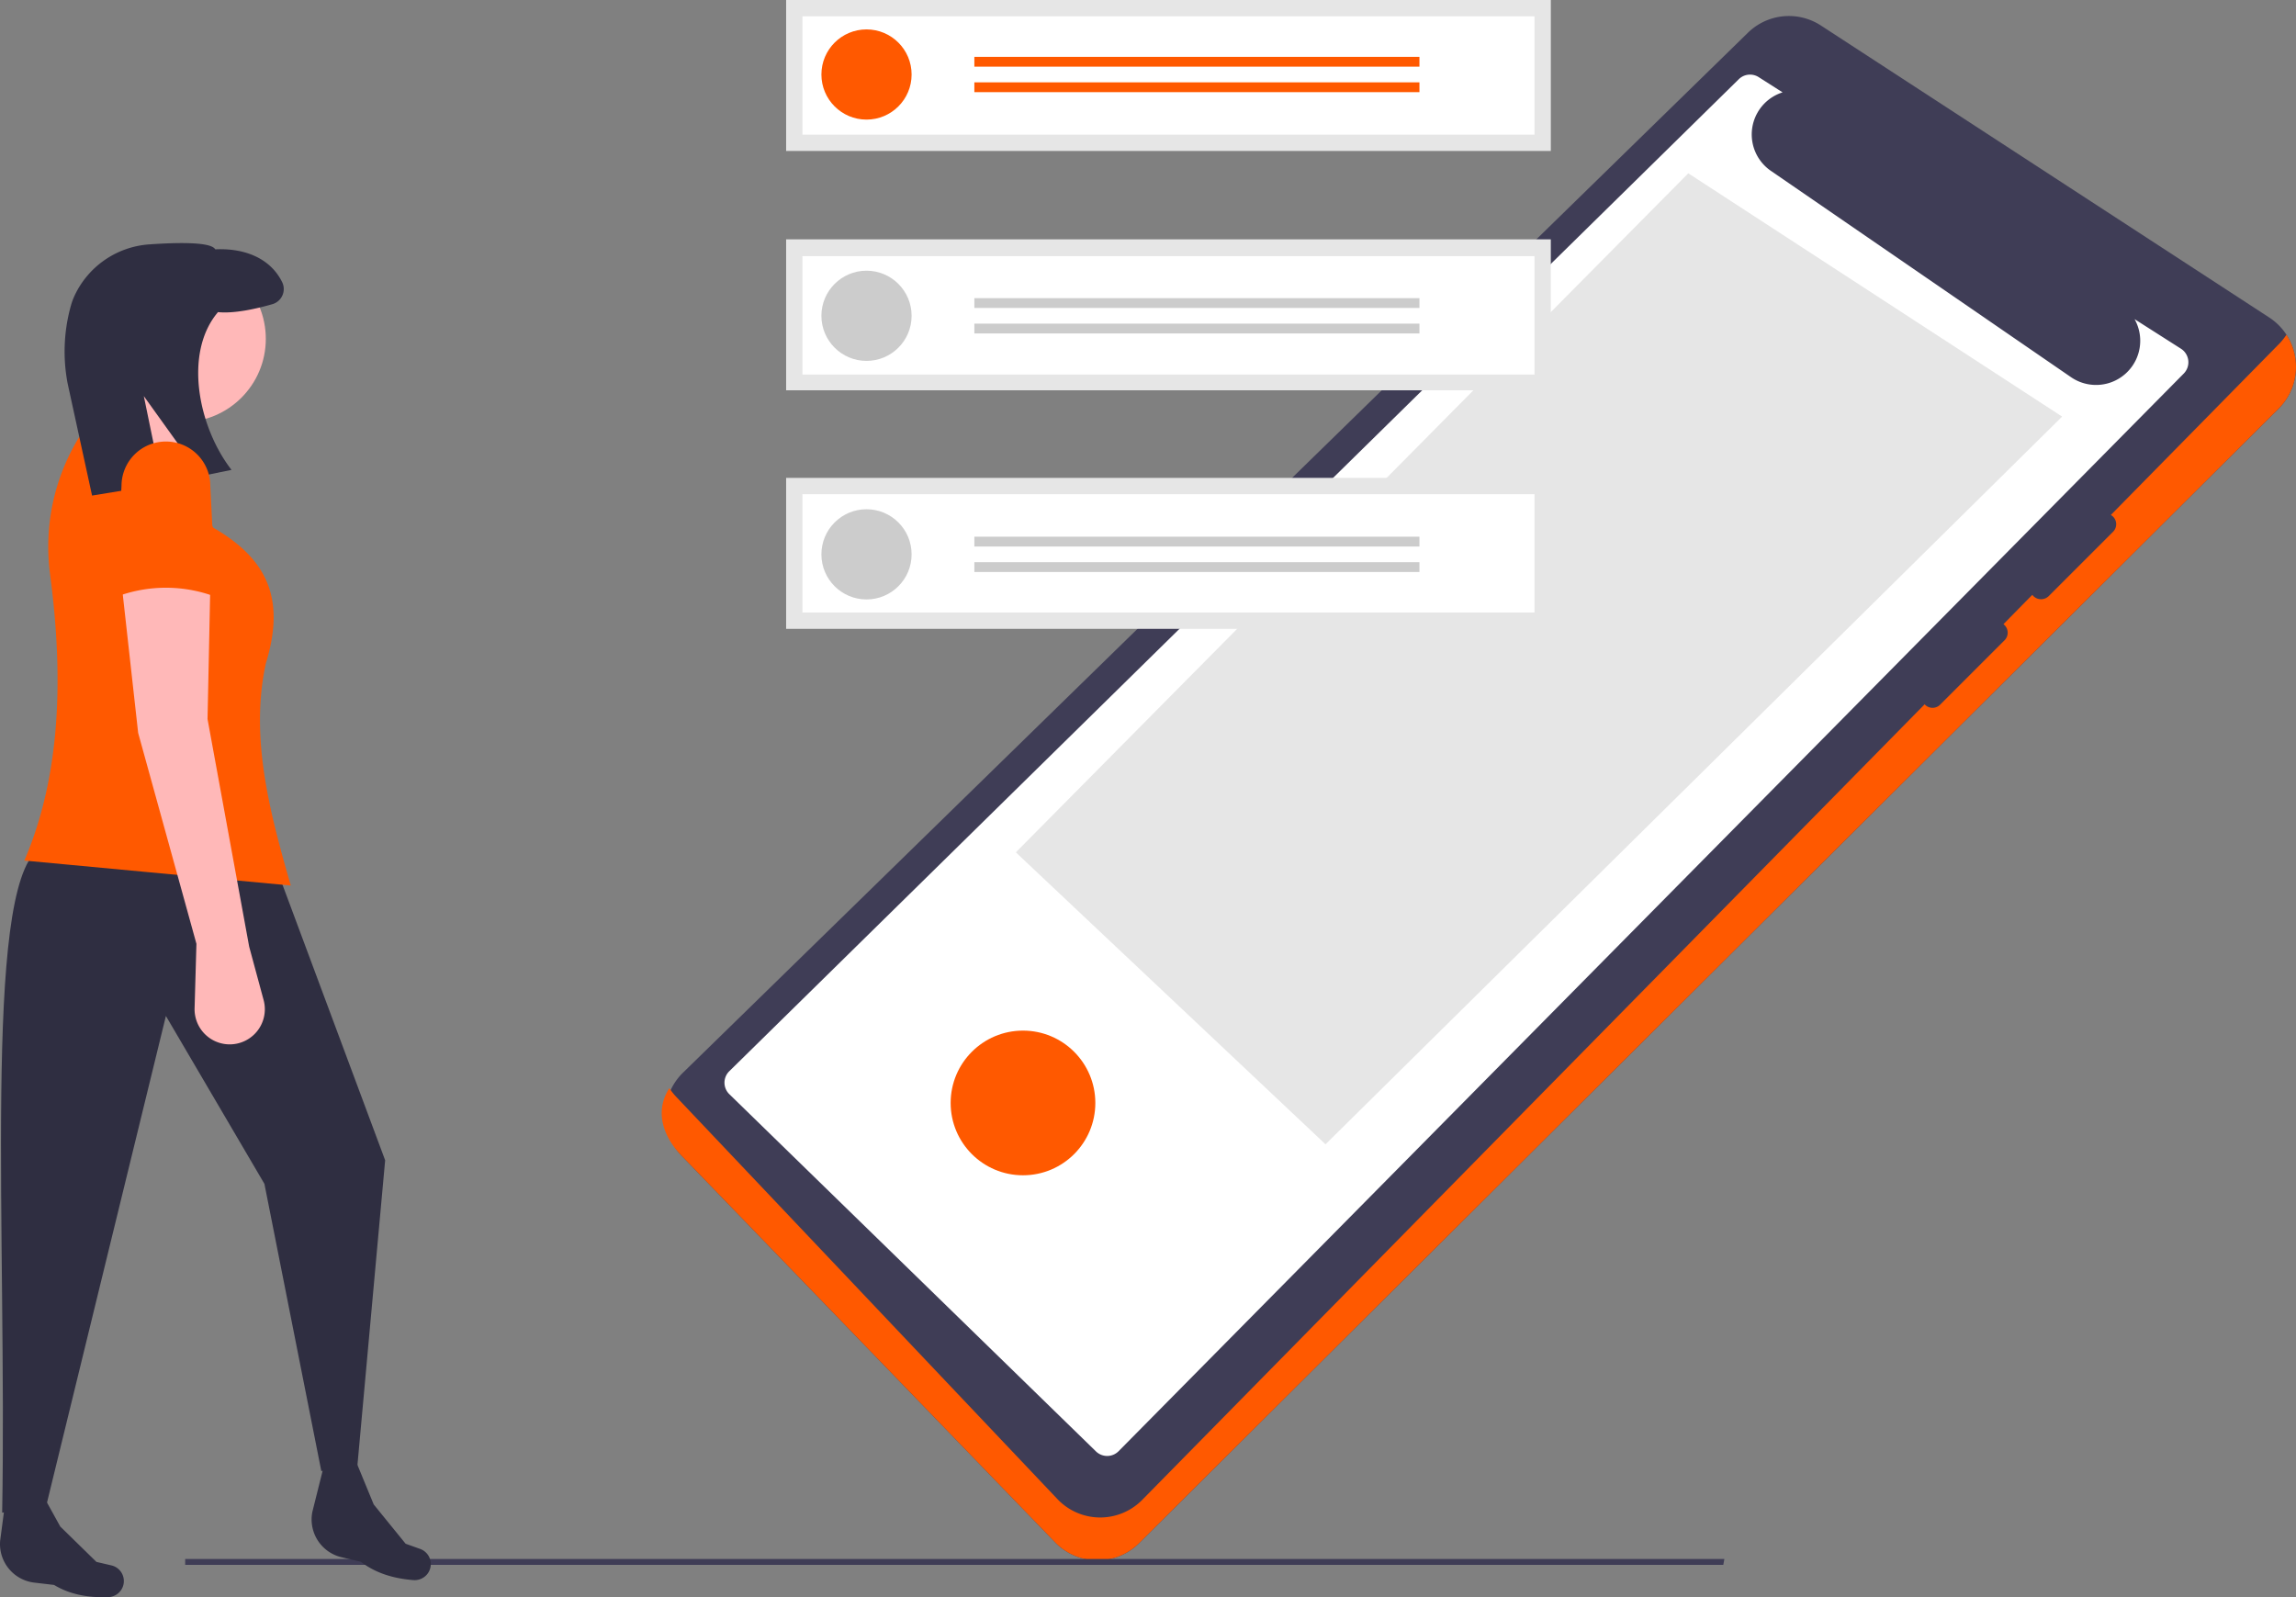 <svg xmlns="http://www.w3.org/2000/svg" id="a3f5ff23-4296-4538-8667-ded3127d147a" width="856.946" height="596.18" data-name="Layer 1" viewBox="0 0 856.946 596.18"><rect x="0" y="0" width="856.946" height="596.18" fill="#808080" stroke="none"/><path fill="#3f3d56" d="M426.409,552.324a22.049,22.049,0,0,0-.45,31.025L565.34,727.607a22,22,0,0,0,31.344.303l425.312-423.469a22.002,22.002,0,0,0-3.517-34.024L851.237,161.487a21.871,21.871,0,0,0-27.378,2.695Z" transform="translate(-171.527 -151.91)"/><path fill="#ff5900" d="M1024.911,276.849a22.143,22.143,0,0,1-2.916,3.592L597.683,711.91a22,22,0,0,1-31.344-.303L423.959,561.349a21.907,21.907,0,0,1-2.602-3.281c-5.46,8.4-2.636,17.79,4.602,25.281L565.34,727.607a22,22,0,0,0,31.344.303l425.312-423.469a22.008,22.008,0,0,0,2.916-27.592Z" transform="translate(-171.527 -151.91)"/><path fill="#fff" d="M985.532,282.068,968.224,271.033a16.49,16.49,0,0,1-23.734,21.652l-112-77a16.48,16.48,0,0,1,4.357-29.301l-8.917-5.685a6,6,0,0,0-7.494.842L443.661,551.809a6,6,0,0,0,.152,8.583L580.648,693.723a6,6,0,0,0,8.352-.116L986.542,291.377A6,6,0,0,0,985.532,282.068Z" transform="translate(-171.527 -151.91)"/><polygon fill="#e6e6e6" points="379.147 318.14 494.73 427.118 769.652 155.498 630.127 64.683 379.147 318.14"/><path fill="#3f3d56" d="M930.494,374.442a4.097,4.097,0,0,0,5.657,0l24.042-24.041a4.006,4.006,0,0,0,0-5.657,4.097,4.097,0,0,0-5.657,0l-24.042,24.042a4.006,4.006,0,0,0,0,5.657Z" transform="translate(-171.527 -151.91)"/><path fill="#3f3d56" d="M889.994,414.942a4.007,4.007,0,0,0,5.657,0l24.042-24.042a4,4,0,0,0-5.657-5.657l-24.042,24.042A4.006,4.006,0,0,0,889.994,414.942Z" transform="translate(-171.527 -151.91)"/><circle cx="381.816" cy="411.683" r="27" fill="#ff5900"/><polygon fill="#3f3d56" points="643.194 584.088 69.113 584.088 69.113 581.907 643.589 581.907 643.194 584.088"/><rect width="285.41" height="56.35" x="293.407" y="178.372" fill="#e6e6e6"/><rect width="285.41" height="56.35" x="293.407" y="89.333" fill="#e6e6e6"/><rect width="285.41" height="56.35" x="293.407" fill="#e6e6e6"/><path fill="#fff" d="M471.018,202.175h273.241V157.994H471.018Z" transform="translate(-171.527 -151.91)"/><path fill="#fff" d="M471.018,291.704h273.241V247.523H471.018Z" transform="translate(-171.527 -151.91)"/><path fill="#fff" d="M471.018,380.547H744.259V336.366H471.018Z" transform="translate(-171.527 -151.91)"/><circle cx="323.411" cy="27.809" r="16.832" fill="#ff5900"/><rect width="166.123" height="3.659" x="363.661" y="21.223" fill="#ff5900"/><rect width="166.123" height="3.659" x="363.661" y="30.736" fill="#ff5900"/><circle cx="323.411" cy="117.873" r="16.832" fill="#ccc"/><rect width="166.123" height="3.659" x="363.661" y="111.287" fill="#ccc"/><rect width="166.123" height="3.659" x="363.661" y="120.801" fill="#ccc"/><circle cx="323.411" cy="206.913" r="16.832" fill="#ccc"/><rect width="166.123" height="3.659" x="363.661" y="200.327" fill="#ccc"/><rect width="166.123" height="3.659" x="363.661" y="209.84" fill="#ccc"/><path fill="#2f2e41" d="M184.33,742.634l7.363.865c5.816,3.506,12.642,4.826,20.202,4.558a6.058,6.058,0,0,0,5.132-3.145h0a6.004,6.004,0,0,0-3.917-8.708l-5.595-1.303L194.015,721.697,185.871,706.958l-11.83,1.357-2.463,18.722h0A14.492,14.492,0,0,0,184.33,742.634Z" transform="translate(-171.527 -151.91)"/><path fill="#2f2e41" d="M299.004,733.162l7.216,1.698c5.378,4.146,12.01,6.235,19.551,6.83a6.058,6.058,0,0,0,5.457-2.54h0a6.004,6.004,0,0,0-2.899-9.097l-5.41-1.932-11.908-14.656L304.6,697.894H292.692l-4.58,18.319v0A14.492,14.492,0,0,0,299.004,733.162Z" transform="translate(-171.527 -151.91)"/><path fill="#2f2e41" d="M304.92,698.93l-13.466,2.072-21.235-107.208-36.772-62.668L188.907,713.431l-16.573,3.107c1.858-102.664-7.212-231.912,13.466-247.563l90.117,10.358L315.278,584.988Z" transform="translate(-171.527 -151.91)"/><circle cx="68.135" cy="126.473" r="31.075" fill="#ffb8b8"/><polygon fill="#ffb8b8" points="24.63 174.121 61.92 180.336 71.243 147.189 44.311 138.903 24.63 174.121"/><path fill="#ff5900" d="M180.62,473.119l99.44,9.322c-7.972-27.72-15.276-55.343-9.322-82.866,7.56-24.572.263-39.184-19.681-50.756L237.591,318.78l-36.254-4.143,0,0a78.256,78.256,0,0,0-11.108,51.75C195.395,405.565,194,441.92,180.62,473.119Z" transform="translate(-171.527 -151.91)"/><path fill="#2f2e41" d="M227.443,243.116c10.613-.733,22.883-.935,24.42,1.86,10.99-.514,20.561,3.32,24.976,12.241a5.879,5.879,0,0,1-3.673,8.233c-5.575,1.607-14.073,3.596-20.273,2.961-12.877,15.139-7.459,42.751,5.04,58.882l-11.295,2.315L225.206,299.762l6.763,32.854-26.082,4.266-9.097-41.751a63.465,63.465,0,0,1,1.396-29.822,23.967,23.967,0,0,1,1.092-2.868A33.3,33.3,0,0,1,227.443,243.116Z" transform="translate(-171.527 -151.91)"/><path fill="#ffb8b8" d="M244.842,504.194l-.687,24.048a13.112,13.112,0,0,0,11.802,13.421h0a13.112,13.112,0,0,0,13.962-16.468l-5.396-19.966L248.985,420.291l1.036-49.72-33.147-1.036,6.215,55.935Z" transform="translate(-171.527 -151.91)"/><path fill="#ff5900" d="M214.803,374.715a52.381,52.381,0,0,1,37.29,0l-2.072-41.433a16.573,16.573,0,0,0-16.573-16.573h0a16.573,16.573,0,0,0-16.573,16.573Z" transform="translate(-171.527 -151.91)"/></svg>